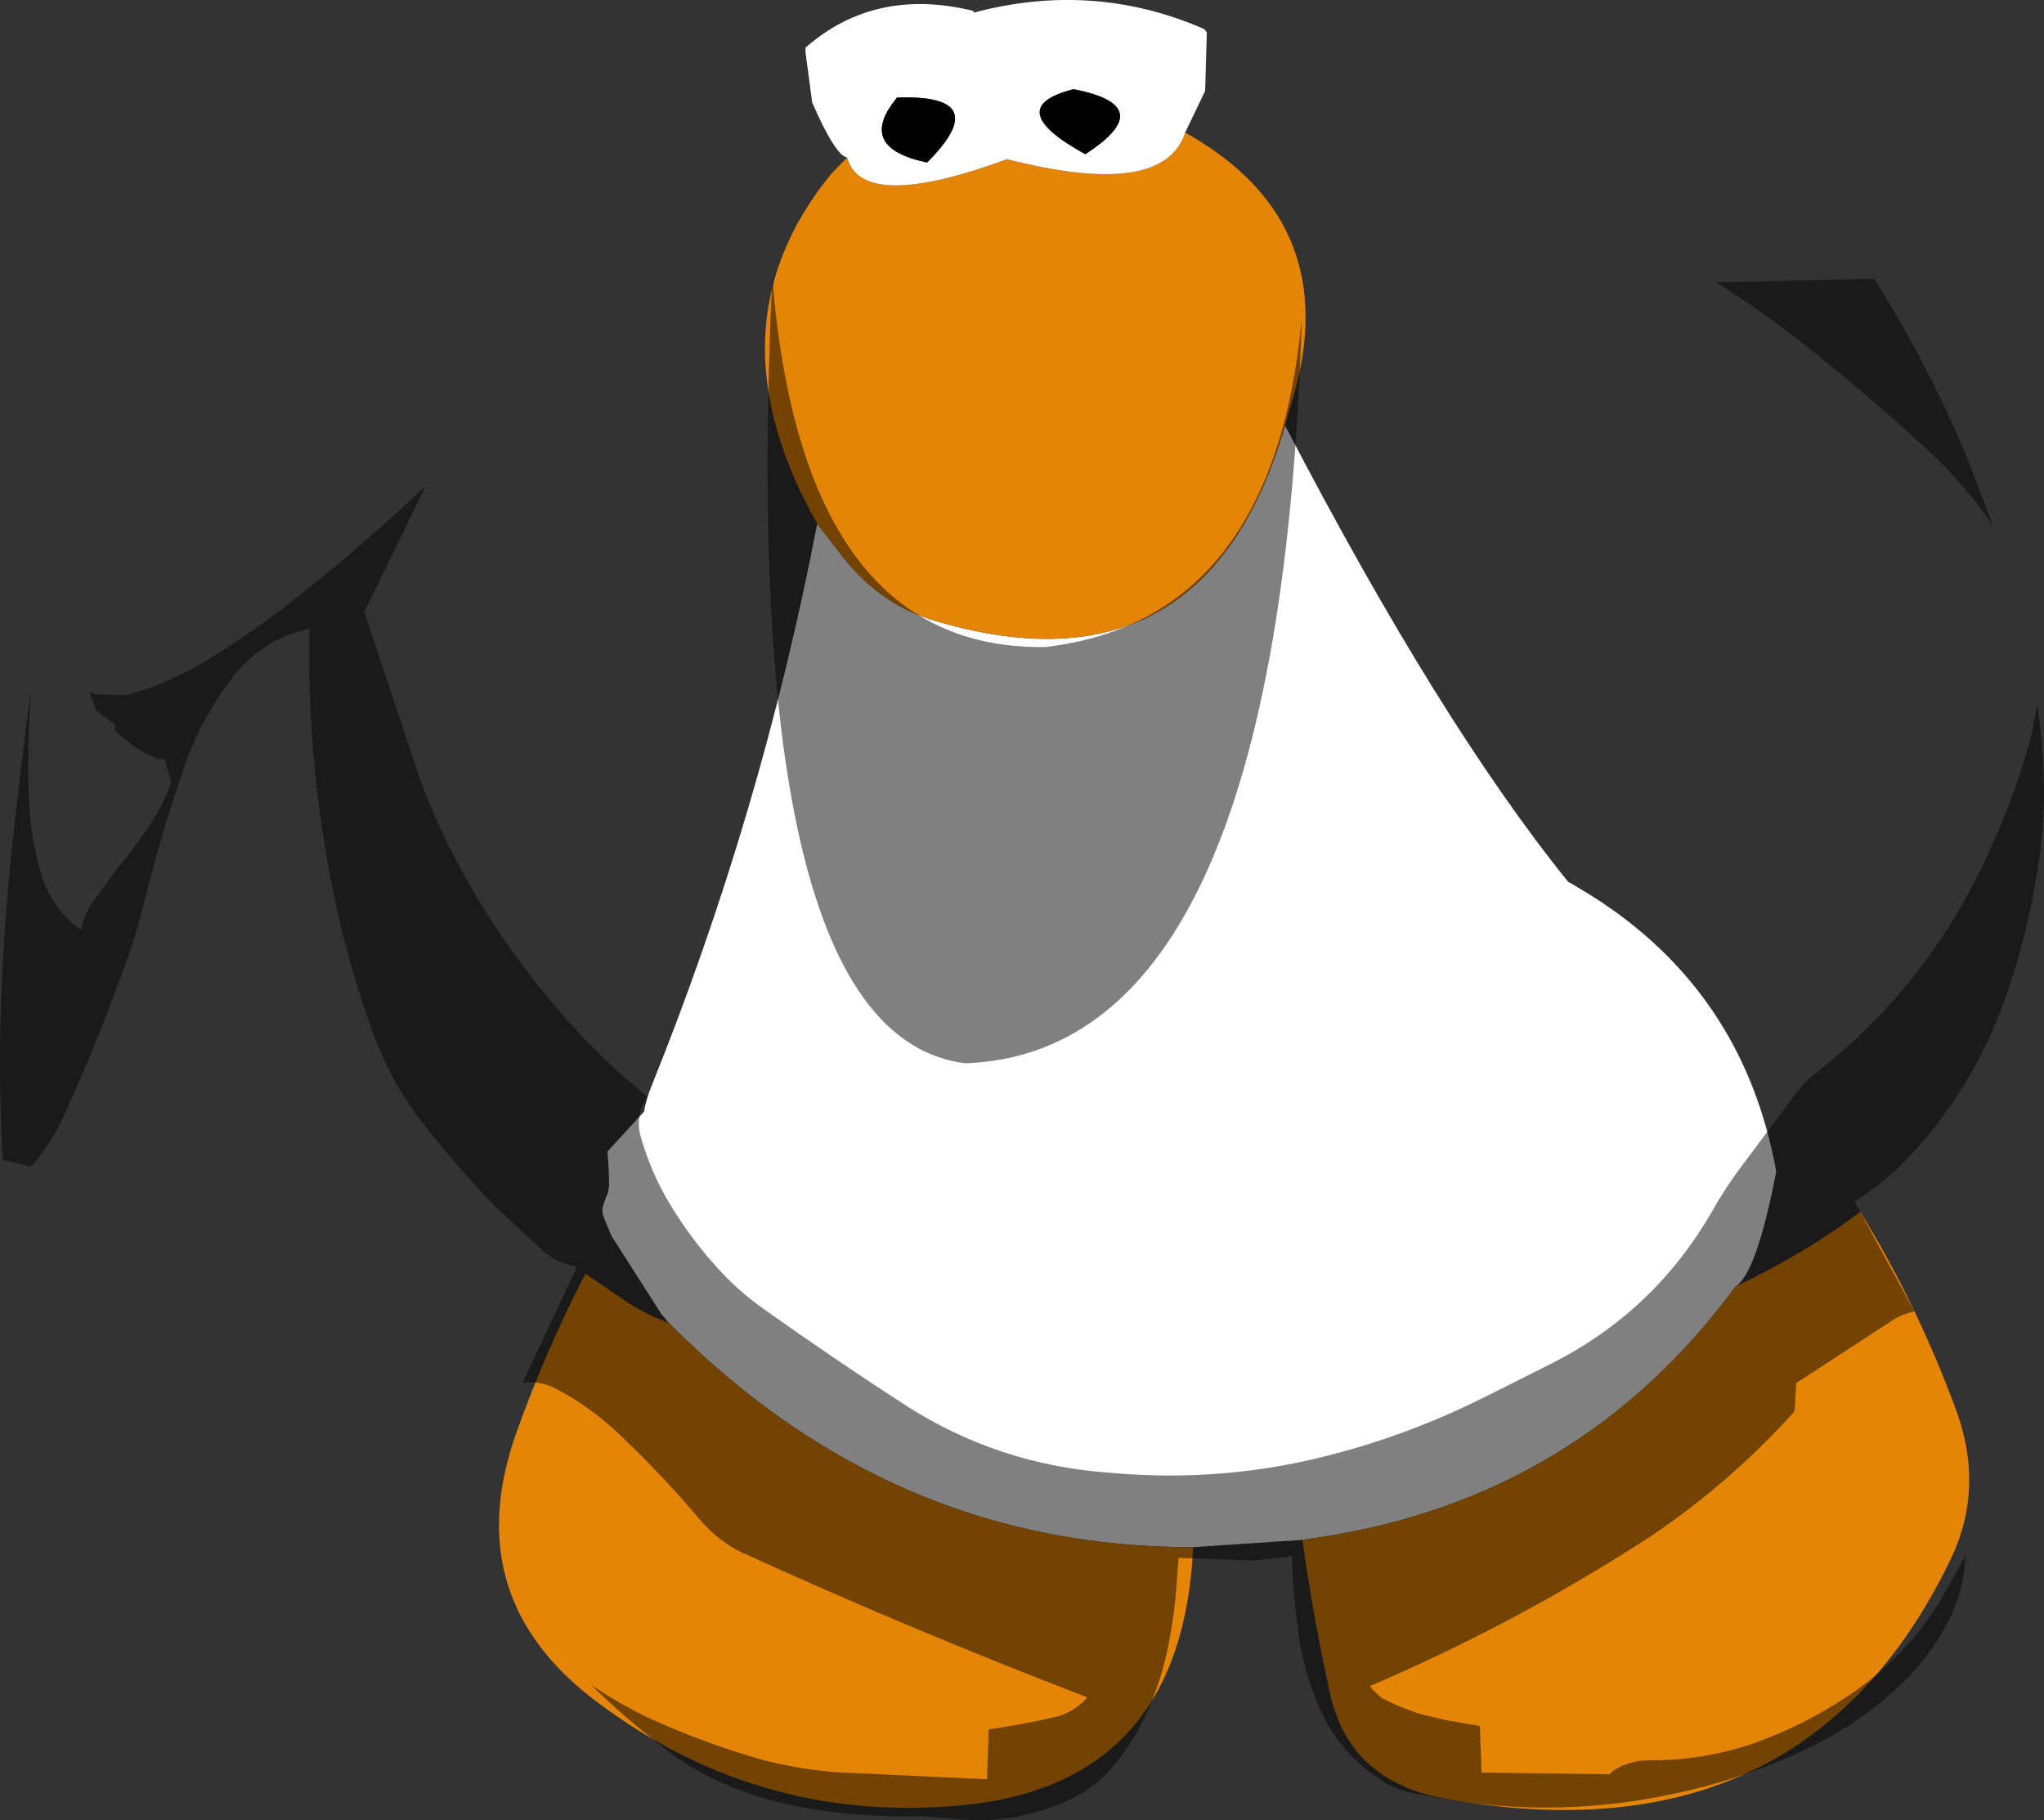 <?xml version="1.0" encoding="UTF-8" standalone="no"?>
<svg xmlns:ffdec="https://www.free-decompiler.com/flash" xmlns:xlink="http://www.w3.org/1999/xlink" ffdec:objectType="shape" height="273.3px" width="306.9px" xmlns="http://www.w3.org/2000/svg">
  <rect width="100%" height="100%" fill="#333333" stroke="none"/>
  <g transform="matrix(1.0, 0.0, 0.0, 1.0, 185.7, 69.9)">
    <path d="M50.3 62.8 L50.5 62.9 50.8 63.1 Q66.9 72.4 74.8 87.5 79.15 95.85 81.0 106.0 78.05 121.25 74.9 123.25 51.6 154.9 12.6 160.9 L9.85 161.3 -6.55 162.4 Q-51.8 162.5 -85.25 128.75 L-85.45 128.55 -85.8 128.1 -86.05 127.8 -86.4 127.4 -93.9 115.65 -94.25 114.8 -94.55 114.1 -94.85 113.35 -95.0 113.0 -95.1 112.7 Q-95.4 111.85 -95.1 110.95 L-94.8 110.1 -94.45 109.25 -94.25 108.25 Q-94.25 105.6 -94.5 103.0 L-89.0 97.0 Q-88.65 95.1 -87.95 93.35 -71.4 52.35 -63.0 8.75 L-59.0 13.9 Q-53.3 21.1 -44.85 23.45 -4.7 35.1 7.25 -6.0 30.45 38.6 49.75 62.5 L50.3 62.8" fill="#ffffff" fill-rule="evenodd" stroke="none"/>
    <path d="M-7.75 -50.0 Q17.35 -36.0 7.6 -7.45 L7.25 -6.0 Q-4.7 35.1 -44.85 23.45 -53.3 21.1 -59.0 13.9 L-63.0 8.75 Q-79.7 -20.85 -60.85 -43.85 L-58.5 -46.25 Q-56.25 -38.0 -34.5 -46.0 -11.0 -40.0 -7.75 -50.0 M-85.25 128.75 Q-51.8 162.5 -6.55 162.4 -8.15 196.95 -39.35 200.95 -70.85 204.6 -96.05 185.65 -117.0 170.0 -108.15 145.15 -103.7 132.7 -97.8 121.35 L-91.55 125.6 Q-88.6 127.5 -85.25 128.75 M12.6 160.9 Q51.6 154.9 74.9 123.25 85.45 118.25 93.6 112.05 102.1 125.8 108.0 141.8 112.35 153.6 107.1 164.4 85.0 210.0 30.95 200.1 16.85 197.4 14.0 184.35 11.45 172.85 9.85 161.3 L12.6 160.9" fill="#e58508" fill-rule="evenodd" stroke="none"/>
    <path d="M-58.5 -46.25 Q-60.25 -46.5 -63.75 -54.5 L-64.75 -62.0 -64.75 -62.75 Q-54.3 -71.9 -39.5 -68.25 L-39.5 -68.0 Q-21.65 -72.75 -5.15 -65.65 -4.75 -65.5 -4.5 -65.0 L-4.75 -56.25 -7.75 -50.0 Q-11.0 -40.0 -34.5 -46.0 -56.25 -38.0 -58.5 -46.25 M-46.5 -45.5 Q-36.25 -55.75 -51.0 -55.25 -57.25 -47.75 -46.5 -45.5 M-24.5 -56.5 Q-35.5 -53.75 -22.75 -46.75 -11.5 -54.0 -24.5 -56.5" fill="#ffffff" fill-rule="evenodd" stroke="none"/>
    <path d="M-46.5 -45.5 Q-57.25 -47.75 -51.0 -55.25 -36.25 -55.75 -46.5 -45.5 M-24.5 -56.5 Q-11.5 -54.0 -22.75 -46.75 -35.5 -53.75 -24.5 -56.5" fill="#000000" fill-rule="evenodd" stroke="none"/>
    <path d="M98.4 -23.65 Q104.85 -12.7 109.65 -1.2 L113.6 9.15 Q109.65 3.1 103.4 -2.65 92.2 -12.9 82.25 -20.45 77.3 -24.15 72.0 -27.5 L95.75 -28.05 98.4 -23.65 M120.2 35.75 Q120.95 41.2 121.15 46.75 121.35 52.4 120.6 58.05 119.15 69.3 115.35 80.05 110.7 93.15 101.5 103.2 97.6 107.5 92.75 110.5 L101.75 127.0 Q100.1 127.35 98.75 128.15 L84.0 137.75 83.75 142.0 Q73.5 153.35 61.1 161.45 41.6 174.0 20.0 183.25 L20.35 183.75 21.75 185.05 24.15 186.2 27.35 187.4 31.55 188.4 36.5 189.25 36.75 196.25 56.0 196.5 56.35 196.1 Q58.75 194.4 62.0 194.4 70.1 194.45 77.75 191.8 86.1 188.8 93.2 183.75 101.3 177.95 106.25 169.4 L109.5 163.5 109.3 165.2 Q108.85 169.4 106.95 173.25 104.0 179.15 99.2 183.5 93.9 188.4 87.55 191.7 76.95 197.1 65.5 199.45 46.0 203.65 26.3 199.25 24.35 198.95 22.5 197.9 15.15 193.5 12.0 185.55 11.15 183.4 10.45 181.05 9.7 178.4 9.35 175.9 L8.85 172.1 8.5 168.1 8.25 163.75 2.75 164.4 -8.75 164.0 -8.95 166.75 Q-9.3 172.8 -10.6 178.65 -11.75 183.65 -13.95 188.15 -15.8 192.05 -18.55 195.3 -21.6 198.9 -26.0 200.7 -33.25 203.85 -41.05 203.3 L-47.45 202.8 Q-71.75 203.25 -85.15 193.2 -92.0 188.0 -96.9 183.1 -92.55 186.05 -87.85 188.25 -79.85 191.85 -71.35 194.3 -65.85 195.75 -60.0 196.2 L-37.5 197.25 -37.25 189.75 -33.95 189.25 -29.7 188.45 -26.5 187.7 Q-24.55 187.05 -22.9 185.45 L-22.6 185.15 -22.55 184.9 Q-48.75 174.85 -74.2 163.25 -77.9 161.5 -80.8 158.05 -86.55 151.25 -93.15 145.05 -97.4 141.1 -102.35 138.55 -104.7 137.35 -107.25 137.75 L-99.15 120.5 -99.25 120.25 Q-101.8 119.85 -103.9 118.15 L-111.35 111.25 Q-116.7 105.65 -121.5 99.65 -126.8 93.1 -129.65 85.3 -133.5 74.8 -135.7 63.85 -139.65 44.4 -139.25 24.5 L-141.3 25.05 Q-146.85 26.85 -150.6 31.55 -155.4 37.7 -158.0 45.15 -161.5 55.2 -164.0 65.4 -165.0 69.6 -166.45 73.7 -170.7 85.65 -175.95 97.3 -177.9 101.65 -181.0 105.25 L-185.25 104.25 -185.45 100.7 Q-185.9 90.85 -185.55 81.15 -185.2 70.1 -184.05 58.95 -182.75 46.4 -181.1 34.0 L-181.05 34.0 Q-181.65 42.3 -181.35 50.45 -181.1 56.5 -179.25 62.1 -177.9 66.1 -174.6 68.95 L-173.5 69.75 -173.45 69.35 Q-173.0 67.5 -172.0 65.85 L-168.15 60.6 Q-165.1 56.95 -162.65 53.1 -161.0 50.5 -160.0 47.5 L-161.0 44.0 -161.55 44.1 -162.25 43.95 -162.95 43.6 -163.95 43.2 -164.9 42.65 -166.0 41.85 -167.15 40.9 -168.5 39.75 -168.35 38.95 -171.25 36.75 -172.25 34.0 -171.45 34.35 -166.95 34.5 Q-163.85 33.75 -161.15 32.55 -157.35 30.95 -153.9 28.8 -148.5 25.45 -143.45 21.6 -132.1 12.9 -121.75 3.0 L-131.0 22.0 -122.95 46.15 Q-121.0 51.8 -118.3 57.15 -114.05 65.65 -108.5 73.35 -103.1 80.85 -96.6 87.45 -92.65 91.4 -88.5 94.75 L-89.0 95.55 Q-90.3 98.15 -89.45 100.95 -88.1 105.6 -85.75 109.8 -82.2 116.0 -77.35 121.15 -74.5 124.2 -70.95 126.7 -60.4 134.2 -49.5 141.25 -35.75 150.0 -19.35 151.2 -1.9 152.85 14.85 148.35 24.85 145.7 34.25 141.3 L37.55 139.7 40.85 138.05 47.6 134.65 Q62.8 126.85 71.35 112.0 73.4 108.35 75.9 105.05 L83.8 94.5 Q85.1 92.7 86.9 91.25 102.55 79.05 111.35 61.35 116.85 50.2 119.4 40.1 L120.2 35.75 M-28.75 27.25 Q5.5 23.25 9.75 -22.0 6.5 88.0 -40.75 89.75 -75.0 85.5 -69.75 -28.25 -65.25 27.75 -28.75 27.25" fill="#000000" fill-opacity="0.498" fill-rule="evenodd" stroke="none"/>
  </g>
</svg>
